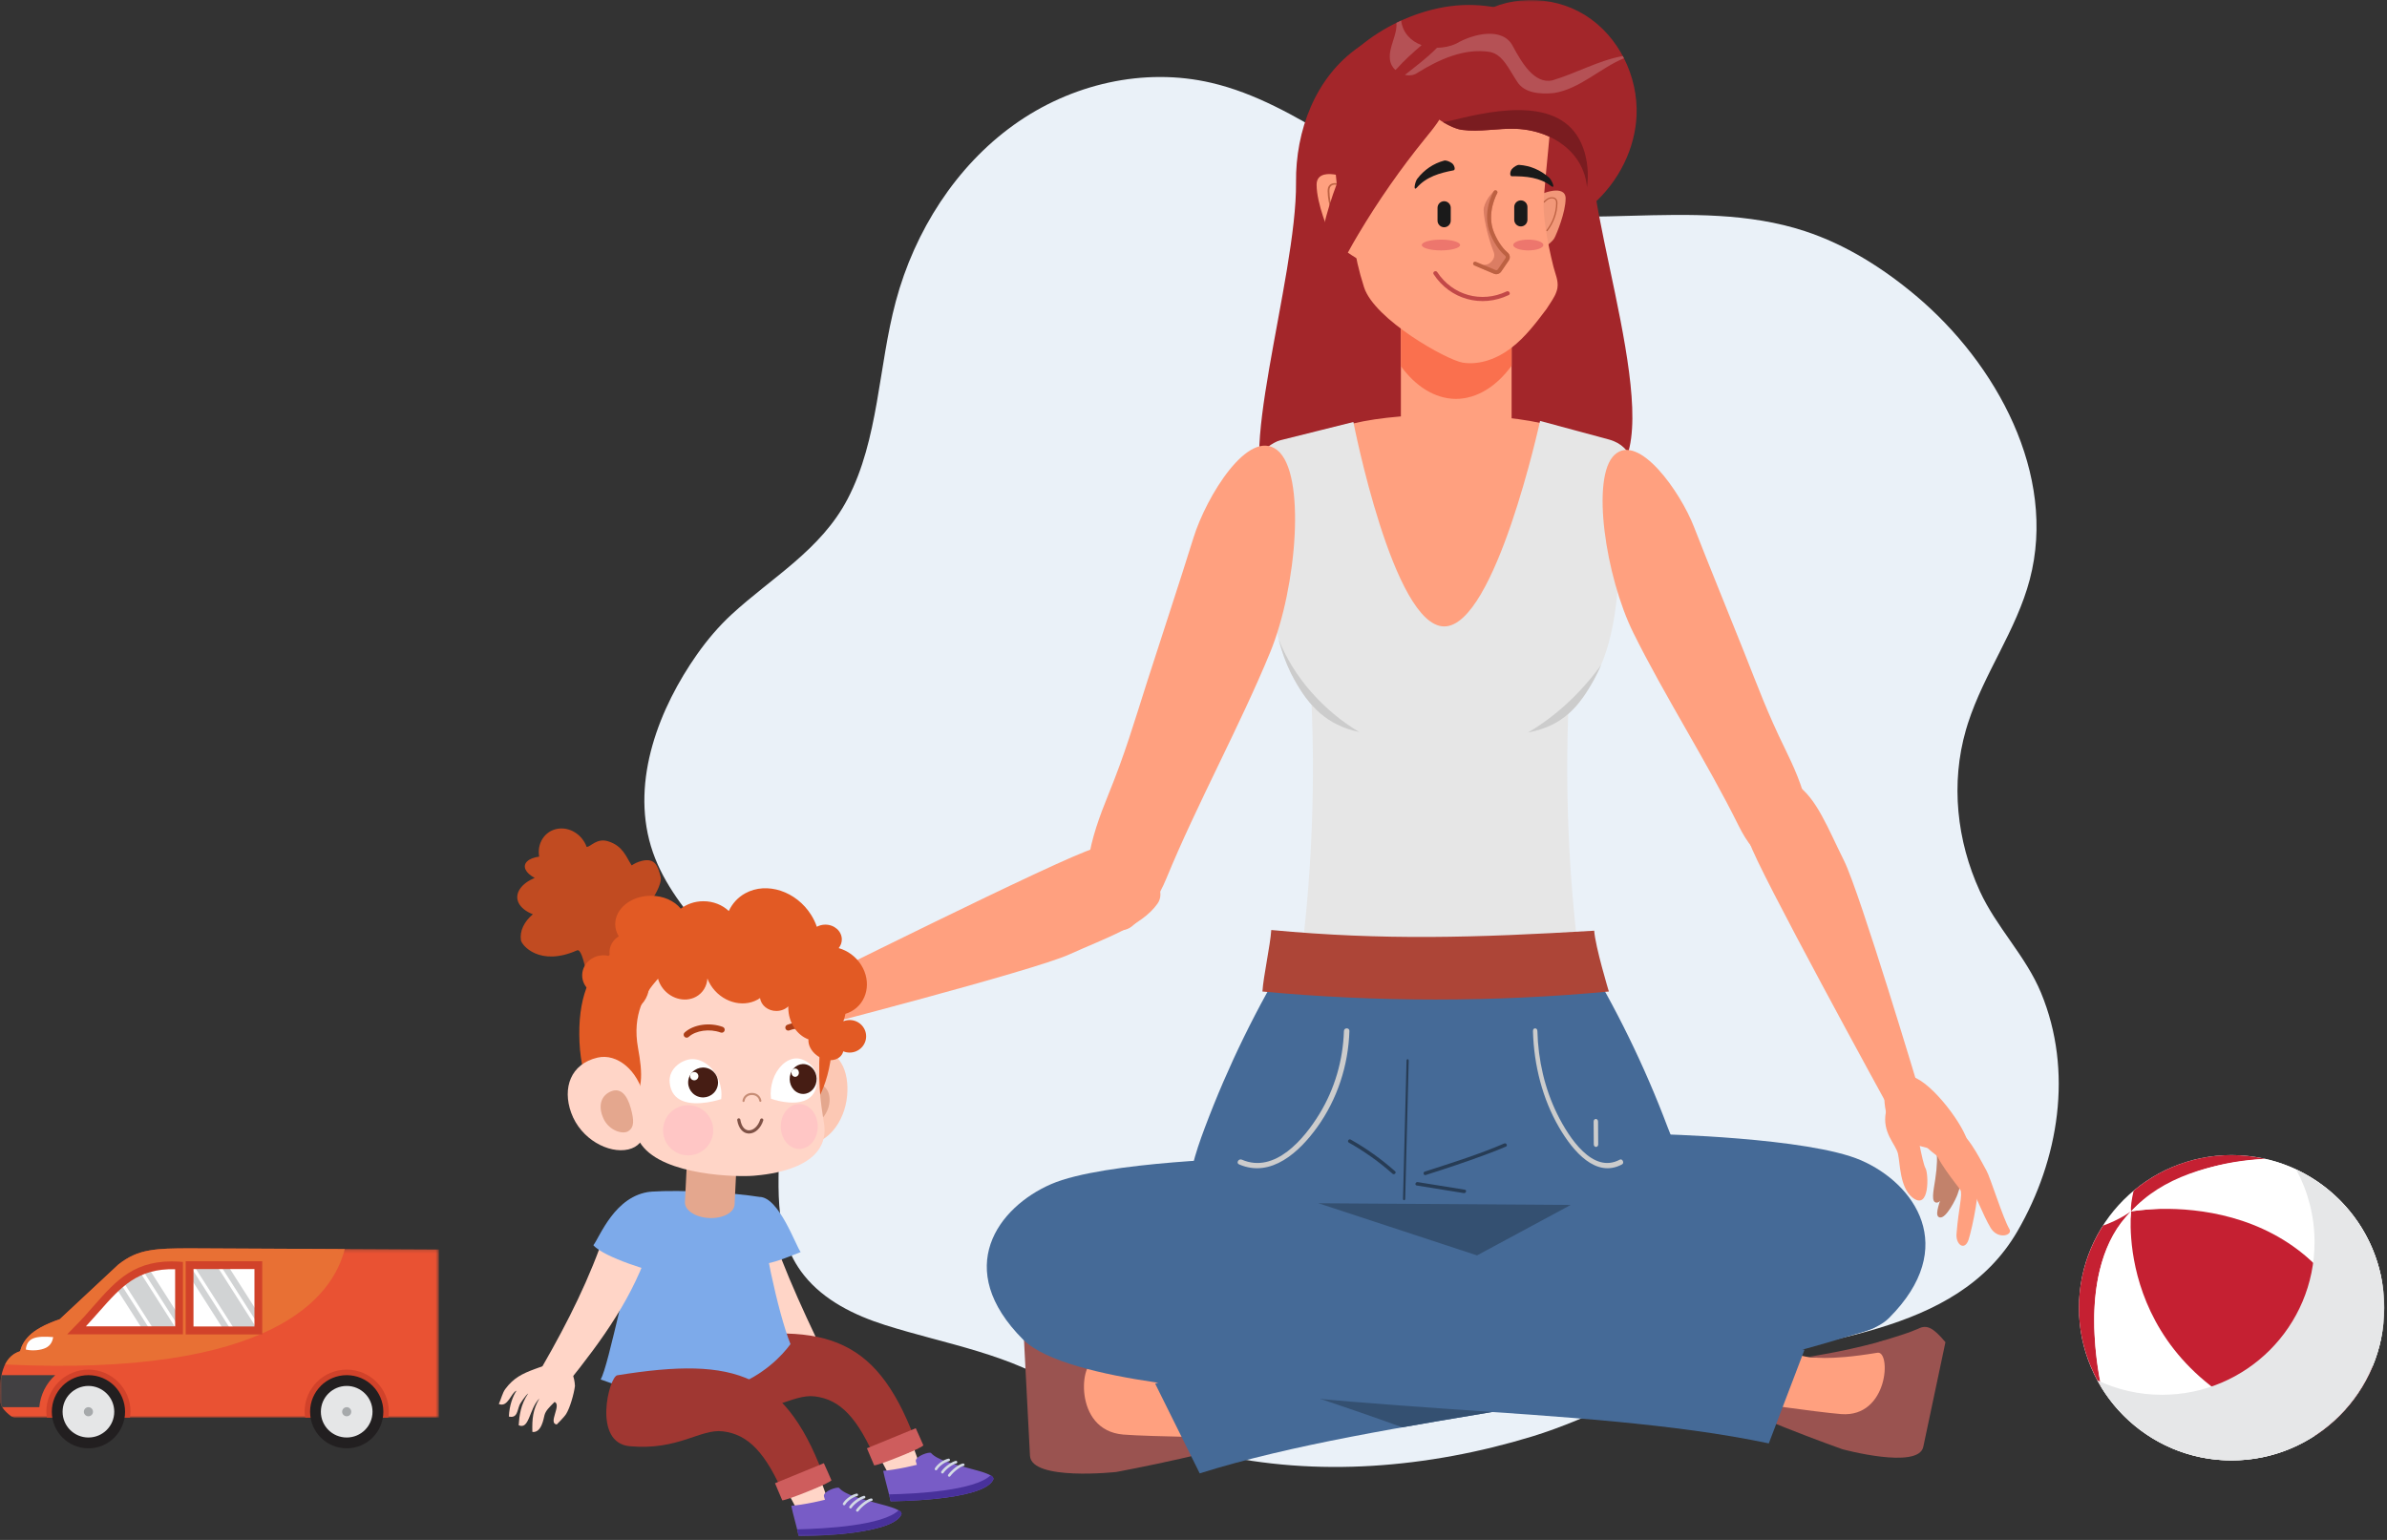 <?xml version="1.0" encoding="UTF-8"?> <svg xmlns="http://www.w3.org/2000/svg" xmlns:xlink="http://www.w3.org/1999/xlink" width="589px" height="380px" viewBox="0 0 589 380"><rect x="0" y="0" width="589" height="380" fill="#333333" stroke="none"/> <!-- Generator: Sketch 57.1 (83088) - https://sketch.com --> <title>Group 9</title> <desc>Created with Sketch.</desc> <defs> <polygon id="path-1" points="0 0.237 108.302 0.237 108.302 42.024 0 42.024"></polygon> <polygon id="path-3" points="0 379.082 588.324 379.082 588.324 0 0 0"></polygon> </defs> <g id="Page-1" stroke="none" stroke-width="1" fill="none" fill-rule="evenodd"> <g id="masha-copy" transform="translate(-589, -6337)"> <g id="Group-18-Copy-4" transform="translate(206, 6337)"> <g id="Group-9" transform="translate(383, 0)"> <path d="M172.01,161.458 C162.792,174.551 155.679,192.364 160.615,208.806 C165.536,225.198 181.271,235.305 188.148,250.874 C192.035,259.674 192.139,269.349 192.286,278.796 C192.479,291.161 190.061,304.292 198.427,314.741 C203.375,320.923 210.843,324.575 218.394,326.974 C233.558,331.792 249.446,334.054 262.915,343.155 C285.044,358.106 312.221,363.334 338.592,361.719 C351.967,360.9 365.229,358.384 378.04,354.479 C392.924,349.941 406.153,341.909 421.139,337.606 C447.112,330.149 482.628,330.046 497.827,303.796 C508.06,286.123 511.605,264.28 503.644,245.024 C499.859,235.868 492.635,228.875 488.519,219.886 C482.834,207.467 481.301,193.307 485.099,180.114 C485.257,179.571 485.422,179.031 485.594,178.493 C489.562,166.158 497.551,155.552 500.854,142.996 C507.675,117.073 492.603,89.664 472.791,73.002 C464.558,66.078 455.359,60.316 445.341,57.031 C417.708,47.97 387.005,58.456 359.289,49.692 C338.026,42.969 320.57,25.492 298.905,20.439 C282.256,16.555 264.265,20.701 250.122,30.851 C235.979,41.002 225.716,56.887 221.038,74.382 C216.703,90.593 216.839,108.399 209.151,123.124 C202.574,135.723 190.384,142.521 180.487,151.661 C177.406,154.506 174.561,157.835 172.01,161.458" id="Fill-1" fill="#EAF1F8"></path> <g id="Group-141"> <g id="Group-3" transform="translate(0, 307.802)"> <mask id="mask-2" fill="white"> <use xlink:href="#path-1"></use> </mask> <g id="Clip-2"></g> <path d="M0.776,30.072 C1.502,27.853 2.828,26.317 4.965,25.634 C5.306,24.353 5.905,23.115 7.187,21.835 C8.597,20.426 10.905,19.061 14.751,17.737 L29.068,4.378 L29.153,4.292 C31.632,2.329 33.897,1.304 36.76,0.793 C39.539,0.28 42.701,0.237 47.06,0.237 L47.103,0.237 L107.105,0.537 L108.302,0.537 L108.302,1.732 L108.302,40.829 L108.302,42.024 L107.105,42.024 L93.899,42.024 L92.66,42.024 L92.703,40.786 L92.703,40.743 C92.703,38.78 91.891,36.987 90.609,35.707 C89.326,34.426 87.532,33.615 85.565,33.615 C83.6,33.615 81.805,34.426 80.522,35.707 C79.241,36.987 78.428,38.78 78.428,40.743 L78.428,40.786 L78.471,42.024 L77.232,42.024 L30.179,42.024 L28.982,42.024 L28.982,40.829 L28.982,40.743 C28.982,38.78 28.171,36.987 26.889,35.707 C25.606,34.426 23.812,33.615 21.845,33.615 C19.879,33.615 18.127,34.426 16.802,35.707 C15.521,36.987 14.751,38.78 14.751,40.743 L14.751,40.829 L14.751,42.024 L13.554,42.024 L3.554,42.024 L2.828,41.767 C2.315,41.341 1.802,40.957 1.332,40.444 C0.819,39.932 0.391,39.292 0.178,38.567 L0.092,38.268 C-0.121,35.109 0.007,32.25 0.776,30.072" id="Fill-1" fill="#E95233" mask="url(#mask-2)"></path> </g> <path d="M4.965,333.435 C5.306,332.155 5.905,330.917 7.187,329.637 C8.597,328.228 10.905,326.862 14.751,325.539 L29.068,312.179 L29.154,312.094 C31.632,310.131 33.897,309.106 36.76,308.594 C39.538,308.081 42.701,308.039 47.06,308.039 L47.103,308.039 L85.067,308.228 C82.127,319.92 67.502,339.871 1.279,336.708 C2.057,335.126 3.234,333.988 4.965,333.435" id="Fill-4" fill="#E87034"></path> <path d="M18.897,328.271 C27.444,319.777 30.906,311.496 44.197,312.307 L44.197,328.271 L18.897,328.271 Z" id="Fill-6" fill="#FFFFFF"></path> <mask id="mask-4" fill="white"> <use xlink:href="#path-3"></use> </mask> <g id="Clip-9"></g> <polygon id="Fill-8" fill="#FFFFFF" mask="url(#mask-4)" points="46.803 328.313 63.77 328.313 63.77 312.222 46.803 312.222"></polygon> <path d="M6.365,333.026 C7.925,333.4 10.042,333.232 11.319,332.598 C12.458,332.034 12.963,331.049 13.116,329.949 C8.842,329.613 6.64,330.094 6.365,333.026" id="Fill-10" fill="#FEFEFE" mask="url(#mask-4)"></path> <path d="M21.819,337.977 C27.557,337.977 32.209,342.629 32.209,348.367 C32.209,348.867 32.13,349.345 32.062,349.825 L30.179,349.825 L28.982,349.825 L28.982,348.63 L28.982,348.545 C28.982,346.581 28.171,344.788 26.888,343.508 C25.606,342.228 23.811,341.417 21.845,341.417 C19.88,341.417 18.127,342.228 16.803,343.508 C15.521,344.788 14.751,346.581 14.751,348.545 L14.751,348.63 L14.751,349.825 L13.555,349.825 L11.575,349.825 C11.507,349.345 11.428,348.867 11.428,348.367 C11.428,342.629 16.08,337.977 21.819,337.977" id="Fill-11" fill="#D1422A" mask="url(#mask-4)"></path> <path d="M85.554,337.977 C91.293,337.977 95.944,342.629 95.944,348.367 C95.944,348.867 95.866,349.345 95.797,349.825 L93.899,349.825 L92.66,349.825 L92.703,348.587 L92.703,348.545 C92.703,346.581 91.891,344.788 90.608,343.508 C89.326,342.228 87.532,341.417 85.565,341.417 C83.6,341.417 81.805,342.228 80.522,343.508 C79.241,344.788 78.429,346.581 78.429,348.545 L78.429,348.587 L78.471,349.825 L77.232,349.825 L75.311,349.825 C75.242,349.345 75.164,348.867 75.164,348.367 C75.164,342.629 79.816,337.977 85.554,337.977" id="Fill-12" fill="#D1422A" mask="url(#mask-4)"></path> <path d="M0.389,339.345 L13.623,339.345 C11.424,341.345 9.987,344.118 9.697,347.243 L0.578,347.243 C0.417,346.967 0.27,346.679 0.178,346.368 L0.092,346.07 C-0.076,343.573 -0.017,341.279 0.389,339.345" id="Fill-13" fill="#414042" mask="url(#mask-4)"></path> <path d="M85.554,356.071 C81.306,356.071 77.846,352.604 77.846,348.373 C77.846,344.131 81.306,340.675 85.554,340.675 C89.79,340.675 93.25,344.131 93.25,348.373 C93.25,352.604 89.79,356.071 85.554,356.071" id="Fill-14" fill="#E5E6E7" mask="url(#mask-4)"></path> <path d="M81.04,352.87 C79.887,351.718 79.177,350.134 79.177,348.373 C79.177,346.612 79.887,345.017 81.04,343.876 C82.193,342.724 83.791,342.004 85.554,342.004 C87.306,342.004 88.903,342.724 90.057,343.876 C91.21,345.017 91.92,346.612 91.92,348.373 C91.92,350.134 91.21,351.718 90.057,352.87 C88.903,354.022 87.306,354.73 85.554,354.73 C83.791,354.73 82.193,354.022 81.04,352.87 M85.554,357.4 C88.049,357.4 90.312,356.392 91.942,354.753 C93.572,353.113 94.593,350.854 94.593,348.373 C94.593,345.881 93.572,343.621 91.942,341.982 C90.312,340.353 88.049,339.345 85.554,339.345 C83.059,339.345 80.796,340.353 79.155,341.982 L79.166,341.993 C77.524,343.621 76.515,345.881 76.515,348.373 C76.515,350.854 77.524,353.113 79.155,354.753 L79.166,354.753 C80.796,356.392 83.059,357.4 85.554,357.4" id="Fill-15" fill="#221F20" mask="url(#mask-4)"></path> <path d="M85.554,349.492 C84.932,349.492 84.422,348.993 84.422,348.373 C84.422,347.753 84.932,347.243 85.554,347.243 C86.175,347.243 86.674,347.753 86.674,348.373 C86.674,348.993 86.175,349.492 85.554,349.492" id="Fill-16" fill="#A6A9AB" mask="url(#mask-4)"></path> <path d="M21.824,356.071 C17.576,356.071 14.116,352.604 14.116,348.373 C14.116,344.131 17.576,340.675 21.824,340.675 C26.061,340.675 29.521,344.131 29.521,348.373 C29.521,352.604 26.061,356.071 21.824,356.071" id="Fill-17" fill="#E5E6E7" mask="url(#mask-4)"></path> <path d="M17.31,352.87 C16.157,351.718 15.447,350.134 15.447,348.373 C15.447,346.612 16.157,345.017 17.31,343.876 C18.464,342.724 20.061,342.004 21.824,342.004 C23.576,342.004 25.174,342.724 26.327,343.876 C27.48,345.017 28.19,346.612 28.19,348.373 C28.19,350.134 27.48,351.718 26.327,352.87 C25.174,354.022 23.576,354.73 21.824,354.73 C20.061,354.73 18.464,354.022 17.31,352.87 M21.824,357.4 C24.32,357.4 26.582,356.392 28.212,354.753 C29.842,353.113 30.863,350.854 30.863,348.373 C30.863,345.881 29.842,343.621 28.212,341.982 C26.582,340.353 24.32,339.345 21.824,339.345 C19.329,339.345 17.067,340.353 15.425,341.982 L15.436,341.993 C13.795,343.621 12.786,345.881 12.786,348.373 C12.786,350.854 13.795,353.113 15.425,354.753 L15.436,354.753 C17.067,356.392 19.329,357.4 21.824,357.4" id="Fill-18" fill="#221F20" mask="url(#mask-4)"></path> <path d="M21.824,349.492 C21.203,349.492 20.693,348.993 20.693,348.373 C20.693,347.753 21.203,347.243 21.824,347.243 C22.445,347.243 22.944,347.753 22.944,348.373 C22.944,348.993 22.445,349.492 21.824,349.492" id="Fill-19" fill="#A6A9AB" mask="url(#mask-4)"></path> <polygon id="Fill-20" fill="#D1D3D4" mask="url(#mask-4)" points="47.773 312.222 53.417 312.222 63.685 328.314 58.04 328.314"></polygon> <polygon id="Fill-21" fill="#D1D3D4" mask="url(#mask-4)" points="63.77 324.136 63.77 326.946 54.375 312.222 56.168 312.222"></polygon> <polygon id="Fill-22" fill="#D1D3D4" mask="url(#mask-4)" points="46.804 315.013 46.804 312.222 46.816 312.222 57.083 328.313 55.29 328.313"></polygon> <path d="M30.417,316.291 C31.665,315.309 32.996,314.466 34.479,313.812 L43.705,328.27 L38.061,328.27 L30.417,316.291 Z" id="Fill-23" fill="#D1D3D4" mask="url(#mask-4)"></path> <path d="M44.197,324.73 L44.197,327.54 L35.241,313.505 C35.717,313.322 36.212,313.161 36.722,313.016 L44.197,324.73 Z" id="Fill-24" fill="#D1D3D4" mask="url(#mask-4)"></path> <path d="M28.638,317.814 C29.014,317.462 29.391,317.117 29.779,316.791 L37.103,328.27 L35.31,328.27 L28.638,317.814 Z" id="Fill-25" fill="#D1D3D4" mask="url(#mask-4)"></path> <path d="M64.71,311.24 L64.71,312.222 L64.71,328.313 L64.71,329.295 L63.77,329.295 L46.804,329.295 L45.82,329.295 L45.82,328.313 L45.82,312.222 L45.82,311.24 L46.804,311.24 L63.77,311.24 L64.71,311.24 Z M47.744,327.332 L62.787,327.332 L62.787,313.161 L47.744,313.161 L47.744,327.332 Z" id="Fill-26" fill="#D1422A" mask="url(#mask-4)"></path> <path d="M23.085,322.295 C28.812,315.807 33.342,310.686 44.24,311.326 L45.137,311.411 L45.137,312.307 L45.137,328.271 L45.137,329.252 L44.197,329.252 L18.897,329.252 L16.589,329.252 L18.213,327.588 C20.051,325.752 21.632,324.002 23.085,322.295 L23.085,322.295 Z M43.214,327.289 L43.214,313.204 C33.897,312.948 29.751,317.685 24.538,323.576 C23.469,324.77 22.358,326.051 21.204,327.289 L43.214,327.289 Z" id="Fill-27" fill="#D1422A" mask="url(#mask-4)"></path> <path d="M512.985,322.71 C512.985,301.905 529.851,285.04 550.655,285.04 C571.46,285.04 588.324,301.905 588.324,322.71 C588.324,343.514 571.46,360.379 550.655,360.379 C529.851,360.379 512.985,343.514 512.985,322.71" id="Fill-28" fill="#FFFFFF" mask="url(#mask-4)"></path> <path d="M585.447,337.144 L585.447,337.144 C585.21,336.505 575.568,292.053 525.872,298.918 C525.872,298.918 517.831,341.1 571.12,354.308 C577.472,350.185 582.509,344.218 585.447,337.144" id="Fill-29" fill="#C52032" mask="url(#mask-4)"></path> <path d="M558.916,285.978 C556.254,285.381 553.497,285.04 550.655,285.04 C541.448,285.04 533.021,288.353 526.477,293.839 C525.99,296.014 525.672,297.986 525.872,298.918 C525.872,298.918 536.513,286.915 558.916,285.978" id="Fill-30" fill="#C52032" mask="url(#mask-4)"></path> <path d="M512.985,322.71 C512.985,329.89 515.03,336.576 518.516,342.286 C518.516,342.286 511.4,312.796 525.872,298.918 C525.872,298.918 522.885,301.079 518.941,302.434 C515.188,308.291 512.985,315.237 512.985,322.71" id="Fill-31" fill="#C52032" mask="url(#mask-4)"></path> <path d="M571.12,354.308 C520.938,340.433 525.872,298.918 525.872,298.918 C515.426,309.823 515.479,326.969 518.516,342.286 C525.131,353.121 537.031,360.379 550.655,360.379 C558.206,360.379 565.224,358.135 571.12,354.308" id="Fill-32" fill="#FFFFFF" mask="url(#mask-4)"></path> <path d="M585.447,337.144 C587.294,332.698 588.324,327.825 588.324,322.71 C588.324,304.747 575.741,289.748 558.916,285.978 C545.638,286.924 533.429,290.508 525.872,298.918 C525.872,298.918 572.396,290.375 585.447,337.144" id="Fill-33" fill="#FFFFFF" mask="url(#mask-4)"></path> <path d="M566.598,288.617 C569.481,293.943 571.119,300.04 571.119,306.52 C571.119,327.324 554.254,344.19 533.45,344.19 C527.743,344.19 522.353,342.884 517.506,340.613 C523.877,352.383 536.332,360.379 550.655,360.379 C571.459,360.379 588.324,343.514 588.324,322.709 C588.324,307.612 579.422,294.625 566.598,288.617" id="Fill-34" fill="#E6E7E8" mask="url(#mask-4)"></path> <path d="M385.745,12.916 C382.324,9.703 379.476,5.877 374.828,4.614 C370.179,3.351 365.234,3.495 360.418,3.936 C351.563,4.746 342.519,6.645 335.338,11.579 C324.49,19.033 319.665,32.367 319.799,44.991 C320.049,68.709 303.721,118.062 314.223,122.798 C324.725,127.535 386.805,124.546 397.601,117.824 C412.537,108.524 390.245,51.369 392.897,34.724 C392.897,34.724 391.143,17.986 385.745,12.916" id="Fill-35" fill="#A3262A" mask="url(#mask-4)"></path> <path d="M378.529,62.702 C378.529,62.702 382.736,60.296 383.565,58.739 C384.083,57.767 386.323,52.419 386.323,48.97 C386.323,45.521 380.519,47.378 378.529,48.97 L378.529,62.702 Z" id="Fill-36" fill="#F29879" mask="url(#mask-4)"></path> <path d="M381.707,57.057 C381.676,57.057 381.644,57.049 381.617,57.033 C381.542,56.99 381.522,56.904 381.571,56.84 C383.076,54.902 383.931,52.554 383.978,50.226 C383.985,49.855 383.957,49.477 383.707,49.225 C383.38,48.896 382.768,48.895 382.333,49.063 C381.84,49.253 381.453,49.633 381.111,49.968 C381.053,50.026 380.949,50.032 380.882,49.981 C380.815,49.93 380.808,49.842 380.867,49.784 C381.23,49.427 381.643,49.024 382.2,48.808 C382.745,48.597 383.523,48.61 383.953,49.044 C384.275,49.366 384.311,49.805 384.302,50.231 C384.254,52.611 383.381,55.013 381.842,56.995 C381.811,57.035 381.759,57.057 381.707,57.057" id="Fill-37" fill="#BD6142" mask="url(#mask-4)"></path> <polygon id="Fill-38" fill="#FFA07F" mask="url(#mask-4)" points="345.675 122.649 372.994 122.649 372.994 72.251 345.675 72.251"></polygon> <path d="M345.675,71.955 L372.994,71.955 L372.994,90.242 C369.423,95.165 364.594,98.416 359.248,98.438 C353.949,98.401 349.195,95.206 345.675,90.356 L345.675,71.955 Z" id="Fill-39" fill="#FA704E" mask="url(#mask-4)"></path> <path d="M380.244,22.986 C381.841,25.909 382.739,28.997 382.456,32.316 C381.933,38.457 380.885,47.947 380.885,50.741 C380.885,53.534 381.67,59.272 383.323,65.831 C383.762,67.572 384.595,69.291 384.299,71.062 C384.066,72.453 383.279,73.679 382.509,74.86 C382.203,75.33 381.896,75.801 381.59,76.272 C378.995,79.713 376.359,83.203 372.942,85.831 C369.542,88.445 365.211,90.145 360.97,89.494 C357.073,88.896 339.132,78.863 336.58,70.879 C333.877,62.422 333.549,56.941 333.549,49.482 C333.549,42.022 333.881,25.631 338.037,21.475 C342.193,17.319 375.547,14.391 380.244,22.986" id="Fill-40" fill="#FFA07F" mask="url(#mask-4)"></path> <path d="M335.394,64.117 C335.394,64.117 329.717,60.87 328.597,58.768 C327.899,57.456 324.876,50.24 324.876,45.584 C324.876,40.928 332.708,43.435 335.394,45.584 L335.394,64.117 Z" id="Fill-41" fill="#FFA07F" mask="url(#mask-4)"></path> <path d="M331.106,56.498 C331.147,56.498 331.19,56.488 331.227,56.466 C331.328,56.408 331.355,56.291 331.288,56.205 C329.257,53.591 328.104,50.42 328.041,47.278 C328.03,46.778 328.068,46.268 328.406,45.928 C328.847,45.484 329.673,45.482 330.26,45.709 C330.925,45.966 331.448,46.479 331.909,46.931 C331.989,47.009 332.127,47.017 332.218,46.948 C332.309,46.88 332.319,46.761 332.239,46.682 C331.748,46.201 331.192,45.656 330.44,45.365 C329.704,45.081 328.654,45.098 328.073,45.683 C327.639,46.119 327.59,46.71 327.602,47.285 C327.667,50.498 328.846,53.74 330.923,56.414 C330.965,56.468 331.035,56.498 331.106,56.498" id="Fill-42" fill="#BD6142" mask="url(#mask-4)"></path> <path d="M349.612,46.293 C351.955,43.62 355.26,42.681 358.667,42.033 C359.225,41.93 358.89,40.711 358.262,40.262 C357.635,39.813 356.773,39.514 356.359,39.629 C353.707,40.334 351.414,41.89 349.689,44.15 C349.421,44.506 349.155,45.333 349.075,45.964 C348.997,46.596 349.227,46.728 349.612,46.293" id="Fill-43" fill="#1A1A1A" mask="url(#mask-4)"></path> <path d="M382.751,45.921 C379.935,43.751 376.511,43.469 373.043,43.493 C372.475,43.5 372.568,42.24 373.098,41.677 C373.626,41.115 374.414,40.656 374.842,40.688 C377.58,40.867 380.131,41.95 382.261,43.834 C382.593,44.131 383.014,44.891 383.214,45.495 C383.414,46.099 383.213,46.274 382.751,45.921" id="Fill-44" fill="#1A1A1A" mask="url(#mask-4)"></path> <path d="M375.272,55.874 L375.272,55.874 C376.169,55.874 376.902,55.141 376.902,54.244 L376.902,51.078 C376.902,50.182 376.169,49.448 375.272,49.448 L375.272,49.448 C374.376,49.448 373.642,50.182 373.642,51.078 L373.642,54.244 C373.642,55.141 374.376,55.874 375.272,55.874" id="Fill-45" fill="#1A1A1A" mask="url(#mask-4)"></path> <path d="M356.347,56.079 L356.347,56.079 C357.243,56.079 357.977,55.346 357.977,54.449 L357.977,51.283 C357.977,50.386 357.243,49.653 356.347,49.653 C355.45,49.653 354.716,50.386 354.716,51.283 L354.716,54.449 C354.716,55.346 355.45,56.079 356.347,56.079" id="Fill-46" fill="#1A1A1A" mask="url(#mask-4)"></path> <path d="M364.571,65.838 C365.945,66.414 368.657,67.551 368.657,67.551 C368.838,67.627 369.027,67.663 369.214,67.663 C369.682,67.663 370.138,67.436 370.415,67.032 L372.292,64.282 C372.715,63.662 372.604,62.832 372.035,62.351 C371.276,61.712 369.83,60.216 368.653,57.382 C366.662,52.585 369.409,47.744 369.437,47.696 C369.574,47.459 369.494,47.157 369.257,47.02 C369.021,46.883 368.719,46.963 368.581,47.199 C368.513,47.315 366.675,48.976 366.156,51.207 C365.846,52.535 366.897,57.989 368.559,62.163 C369.27,63.947 367.403,65.281 366.779,65.281 C366.156,65.281 364.571,65.838 364.571,65.838" id="Fill-47" fill="#DB7D63" mask="url(#mask-4)"></path> <path d="M369.214,67.663 C369.027,67.663 368.838,67.627 368.657,67.551 L363.794,65.512 C363.542,65.407 363.423,65.117 363.528,64.865 C363.634,64.612 363.924,64.494 364.177,64.6 L369.04,66.639 C369.241,66.723 369.475,66.653 369.597,66.474 L371.474,63.724 C371.61,63.525 371.577,63.259 371.396,63.107 C370.57,62.41 368.996,60.789 367.739,57.762 C365.556,52.504 368.456,47.413 368.581,47.199 C368.719,46.963 369.021,46.883 369.257,47.019 C369.493,47.157 369.574,47.459 369.437,47.696 C369.409,47.744 366.662,52.585 368.654,57.382 C369.83,60.216 371.276,61.712 372.034,62.351 C372.604,62.832 372.715,63.662 372.291,64.282 L370.415,67.032 C370.139,67.436 369.682,67.663 369.214,67.663" id="Fill-48" fill="#BD6142" mask="url(#mask-4)"></path> <path d="M350.833,60.459 C350.833,61.194 352.949,61.79 355.559,61.79 C358.169,61.79 360.285,61.194 360.285,60.459 C360.285,59.725 358.169,59.129 355.559,59.129 C352.949,59.129 350.833,59.725 350.833,60.459" id="Fill-49" fill="#ED766D" mask="url(#mask-4)"></path> <path d="M373.395,60.459 C373.395,61.194 375.058,61.79 377.111,61.79 C379.163,61.79 380.827,61.194 380.827,60.459 C380.827,59.725 379.163,59.129 377.111,59.129 C375.058,59.129 373.395,59.725 373.395,60.459" id="Fill-50" fill="#ED766D" mask="url(#mask-4)"></path> <path d="M372.282,72.809 C365.557,76.015 357.841,73.908 353.756,67.674 C353.389,67.114 354.286,66.595 354.65,67.151 C358.407,72.884 365.563,74.869 371.76,71.915 C372.358,71.63 372.884,72.522 372.282,72.809" id="Fill-51" fill="#C24848" mask="url(#mask-4)"></path> <path d="M403.555,31.339 C402.34,39.67 397.484,47.395 390.65,52.365 C392.575,47.975 391.632,42.451 388.632,38.625 C385.214,34.267 379.595,32.001 374.062,31.787 C369.627,31.616 365.168,32.634 360.768,32.048 C356.847,31.527 349.923,26.325 348.199,22.069 C349.117,22.009 350.049,21.648 350.773,21.081 C352.243,19.932 353.082,18.18 353.946,16.526 C356.356,11.911 359.418,7.514 363.623,4.444 C371.484,-1.298 382.868,-1.413 391.13,3.735 C399.391,8.884 404.264,18.809 403.823,28.534 C403.781,29.474 403.691,30.41 403.555,31.339" id="Fill-52" fill="#A3262A" mask="url(#mask-4)"></path> <path d="M390.675,36.572 C391.692,39.42 392.078,42.896 391.599,46.207 C391.36,43.478 390.323,40.782 388.631,38.625 C385.214,34.268 379.595,32.001 374.062,31.787 C369.627,31.616 365.168,32.634 360.768,32.049 C359.432,31.871 357.747,31.149 356.038,30.107 C356.856,30.017 357.667,29.866 358.457,29.668 C369.503,26.907 386.072,23.685 390.675,36.572" id="Fill-53" fill="#7A1C20" mask="url(#mask-4)"></path> <path d="M327.121,80.524 C327.123,79.148 327.233,77.773 327.444,76.427 C328.487,69.776 331.684,63.67 335.125,57.882 C340.061,49.58 345.603,41.637 351.691,34.138 C353.713,31.648 355.839,29.13 356.878,26.094 C357.917,23.058 357.615,19.322 355.26,17.142 C353.72,15.715 350.575,15.424 348.264,16.233 C337.64,27.3 330.053,41.255 326.542,56.189 C324.695,64.041 323.968,72.297 325.742,80.166 C326.239,82.372 326.95,84.545 327.866,86.625 C327.359,84.649 327.119,82.585 327.121,80.524" id="Fill-54" fill="#A3262A" mask="url(#mask-4)"></path> <path d="M330.877,54.344 C330.877,54.344 327.602,29.257 328.79,21.18 C329.978,13.103 346.384,1.226 362.344,1.226 C378.304,1.226 387.422,10.348 386.619,29.019 C386.619,29.019 358.366,7.402 346.48,22.843 C334.594,38.284 330.877,54.344 330.877,54.344" id="Fill-55" fill="#A3262A" mask="url(#mask-4)"></path> <path d="M342.964,14.581 C343.076,15.7 343.585,16.6 344.291,17.265 C344.4,17.178 344.509,17.091 344.618,17.003 C346.501,14.891 348.639,12.998 350.781,11.137 C348.173,10.171 346.129,8.142 345.742,5.078 C345.348,5.256 344.961,5.442 344.576,5.63 C344.815,8.664 342.655,11.485 342.964,14.581" id="Fill-56" fill="#B55155" mask="url(#mask-4)"></path> <path d="M400.433,13.836 C394.601,14.849 388.847,18.111 383.094,19.816 C378.558,20.862 375.418,15.279 373.324,11.441 C370.881,6.555 363.553,8.3 359.365,10.743 C357.881,11.441 356.222,11.785 354.585,11.789 C352.157,14.277 349.368,16.342 346.647,18.49 C347.715,18.722 348.804,18.598 349.595,18.071 C355.178,14.581 361.459,11.79 367.74,12.836 C370.881,13.534 372.277,17.024 374.37,20.165 C376.115,22.956 379.954,23.305 383.443,22.956 C389.799,21.978 394.957,16.724 400.714,14.382 C400.621,14.199 400.53,14.016 400.433,13.836" id="Fill-57" fill="#B55155" mask="url(#mask-4)"></path> <path d="M392.113,111.836 C392.113,117.389 370.351,155.978 357.443,155.978 C344.535,155.978 322.435,117.625 322.435,112.072 C322.435,106.519 335.34,102.351 356.537,102.351 C378.821,102.351 392.113,106.282 392.113,111.836" id="Fill-58" fill="#FFA07F" mask="url(#mask-4)"></path> <path d="M390.301,241.427 C386.917,217.052 385.927,192.346 387.348,167.779 L323.341,167.779 C324.763,192.346 323.773,217.052 320.389,241.427 C320.389,241.427 330.135,247.327 355.345,247.327 C380.555,247.327 390.301,241.427 390.301,241.427" id="Fill-59" fill="#E6E6E6" mask="url(#mask-4)"></path> <path d="M343.215,181.39 C329.871,181.39 324.046,176.184 319.319,167.605 C314.592,159.025 313.65,148.926 313.115,139.145 C312.636,130.359 312.371,121.377 309.713,113.037 C311.445,111.214 314.061,109.122 315.876,108.655 C318.076,108.09 333.953,104.136 333.953,104.136 C333.953,104.136 343.778,154.581 356.377,154.581 C368.976,154.581 380.019,103.87 380.019,103.87 L397.019,108.456 C400.545,109.463 401.251,111.214 402.983,113.037 C400.326,121.377 400.061,130.359 399.581,139.145 C399.047,148.926 398.104,159.025 393.378,167.605 C388.651,176.184 383.618,181.39 369.481,181.39 C355.345,181.39 356.56,181.39 343.215,181.39" id="Fill-60" fill="#E6E6E6" mask="url(#mask-4)"></path> <path d="M315.514,157.773 C316.394,161.191 317.608,164.498 319.319,167.604 C323.004,174.293 327.358,178.931 335.422,180.651 C326.817,175.557 319.283,167.332 315.514,157.773" id="Fill-61" fill="#CCCCCC" mask="url(#mask-4)"></path> <path d="M377.04,180.757 C385.645,179.131 389.611,174.441 393.378,167.604 C394.009,166.457 394.572,165.282 395.076,164.085 C390.294,170.727 384.098,176.637 377.04,180.757" id="Fill-62" fill="#CCCCCC" mask="url(#mask-4)"></path> <path d="M465.41,330.833 C462.641,330.998 455.506,335.67 446.762,334.948 C441.779,334.536 421.297,326.83 418.471,327.405 C413.761,328.361 413.17,331.927 410.471,336.911 C415.113,340.195 434.122,348.497 439.165,351.151 C477.587,358.493 467.737,330.695 465.41,330.833" id="Fill-63" fill="#FFA07F" mask="url(#mask-4)"></path> <path d="M473.314,327.897 C472.577,328.211 471.807,328.514 471.017,328.808 C468.449,329.709 464.739,330.812 462.887,331.351 C454.255,333.655 445.902,334.89 445.902,334.89 C447.108,334.732 450.275,335.963 463.264,333.812 C466.683,333.246 466.014,349.827 454.34,348.954 C448.592,348.524 427.107,345.415 427.107,345.415 C426.64,347.673 454.587,357.614 454.587,357.614 C454.587,357.614 473.375,362.724 474.581,357.026 C475.786,351.328 480.044,331.209 480.044,331.209 C477.016,327.593 475.428,326.801 473.314,327.897" id="Fill-64" fill="#9A5350" mask="url(#mask-4)"></path> <path d="M268.406,332.727 C271.343,333.373 278.191,339.584 287.677,340.292 C293.082,340.695 316.318,335.914 319.248,337.007 C324.128,338.829 324.158,342.748 326.203,348.541 C320.677,351.272 298.916,356.941 293.067,358.928 C250.682,360.281 265.938,332.185 268.406,332.727" id="Fill-65" fill="#FFA07F" mask="url(#mask-4)"></path> <path d="M260.44,328.244 C261.176,328.705 261.949,329.16 262.745,329.61 C265.342,331.009 269.128,332.819 271.019,333.71 C279.873,337.639 288.608,340.376 288.608,340.376 C287.342,340.002 283.744,340.784 270.199,336.281 C266.634,335.096 264.541,352.963 277.189,354.006 C283.417,354.519 306.95,354.83 306.95,354.83 C307.068,357.326 275.458,363.236 275.458,363.236 C275.458,363.236 254.475,365.525 254.149,359.22 C253.823,352.915 252.673,330.651 252.673,330.651 C256.527,327.292 258.361,326.714 260.44,328.244" id="Fill-66" fill="#9A5350" mask="url(#mask-4)"></path> <path d="M411.512,278.205 C405.836,263.115 398.705,248.532 390.241,234.704 L354.417,234.704 L318.592,234.704 C310.129,248.532 302.998,263.115 297.322,278.205 C294.934,284.552 292.776,291.176 293.194,297.914 C293.741,306.723 296.232,315.433 302.69,321.697 C309.148,327.961 342.302,334.189 342.302,334.189 C370.02,336.74 380.06,332.185 387.139,325.318 C393.597,319.055 415.745,304.128 416.292,295.32 C416.71,288.581 413.9,284.552 411.512,278.205" id="Fill-67" fill="#456A97" mask="url(#mask-4)"></path> <path d="M347.068,261.734 C346.97,265.567 346.873,269.4 346.775,273.233 L346.307,291.574 C346.271,292.983 346.235,294.392 346.199,295.801 C346.187,296.291 346.724,296.305 346.737,295.815 C346.835,291.982 346.932,288.149 347.03,284.315 C347.187,278.202 347.343,272.088 347.499,265.974 C347.535,264.565 347.57,263.156 347.607,261.747 C347.619,261.258 347.081,261.243 347.068,261.734" id="Fill-68" fill="#273C55" mask="url(#mask-4)"></path> <path d="M344.243,289.029 C340.878,286.046 337.212,283.424 333.296,281.213 C332.805,280.935 332.342,281.681 332.834,281.959 C336.684,284.132 340.298,286.701 343.607,289.633 C344.027,290.005 344.666,289.404 344.243,289.029" id="Fill-69" fill="#273C55" mask="url(#mask-4)"></path> <path d="M351.79,289.956 C356.749,288.391 361.688,286.738 366.565,284.931 C368.252,284.305 369.934,283.66 371.587,282.946 C372.105,282.723 371.679,281.955 371.163,282.178 C365.366,284.681 359.3,286.615 353.297,288.554 C352.724,288.739 352.152,288.924 351.579,289.105 C351.044,289.273 351.249,290.127 351.79,289.956" id="Fill-70" fill="#273C55" mask="url(#mask-4)"></path> <path d="M349.568,292.542 C353.445,293.167 357.322,293.792 361.199,294.417 C361.749,294.506 362.009,293.667 361.454,293.578 C357.577,292.952 353.7,292.327 349.822,291.703 C349.272,291.614 349.012,292.453 349.568,292.542" id="Fill-71" fill="#273C55" mask="url(#mask-4)"></path> <path d="M309.905,285.729 C309.905,285.729 272.422,286.524 259.358,292.207 C246.294,297.89 234.927,313.033 252.48,330.587 C263.26,341.366 309.514,343.547 309.514,343.547 L309.905,285.729 Z" id="Fill-72" fill="#456A97" mask="url(#mask-4)"></path> <path d="M451.492,288.396 C376.014,300.114 358.915,312.952 285.044,341.45 L296.032,363.581 C341.473,349.295 406.597,346.21 461.688,327.969 C472.982,324.23 458.778,285.961 451.492,288.396" id="Fill-73" fill="#456A97" mask="url(#mask-4)"></path> <path d="M364.464,309.794 C345.521,316.755 326.256,325.201 298.595,336.152 C314.367,341.373 330.266,346.531 346.021,352.213 C369.371,348.073 394.5,344.386 419.159,339.165 C400.567,329.998 381.957,320.908 364.464,309.794" id="Fill-74" fill="#345071" mask="url(#mask-4)"></path> <path d="M408.695,279.857 C408.695,279.857 446.178,280.652 459.242,286.335 C472.305,292.018 483.673,307.684 466.119,325.238 C455.34,336.017 407.953,327.17 407.953,327.17 L408.695,279.857 Z" id="Fill-75" fill="#456A97" mask="url(#mask-4)"></path> <path d="M274.465,296.358 C350.722,300.735 368.98,311.862 445.258,333.096 L436.458,356.184 C389.851,346.352 324.732,349.568 268.138,336.731 C256.535,334.1 266.979,294.638 274.465,296.358" id="Fill-76" fill="#456A97" mask="url(#mask-4)"></path> <polygon id="Fill-77" fill="#345071" mask="url(#mask-4)" points="364.464 309.794 325.324 296.923 387.579 297.34"></polygon> <path d="M399.691,286.165 C393.099,289.715 387.238,280.992 384.218,274.846 C381.185,268.672 379.541,261.635 379.357,254.42 C379.335,253.551 378.242,253.547 378.265,254.42 C378.482,262.928 380.672,271.258 384.694,278.183 C388.183,284.189 393.84,290.782 400.242,287.333 C400.885,286.987 400.329,285.821 399.691,286.165" id="Fill-78" fill="#CCCCCC" mask="url(#mask-4)"></path> <path d="M394.362,282.37 C394.349,280.507 394.337,278.644 394.325,276.782 C394.318,275.911 393.226,275.909 393.232,276.782 L393.269,282.37 C393.275,283.241 394.368,283.242 394.362,282.37" id="Fill-79" fill="#CCCCCC" mask="url(#mask-4)"></path> <path d="M305.741,287.333 C313.673,290.781 320.683,284.189 325.005,278.183 C329.988,271.258 332.703,262.928 332.972,254.42 C332.999,253.549 331.646,253.55 331.618,254.42 C331.39,261.635 329.354,268.672 325.595,274.846 C321.853,280.992 314.592,289.716 306.424,286.165 C305.633,285.821 304.943,286.987 305.741,287.333" id="Fill-80" fill="#CCCCCC" mask="url(#mask-4)"></path> <path d="M396.989,244.673 C368.868,247.313 339.628,247.313 311.509,244.673 C311.767,240.753 313.433,233.417 313.691,229.497 C341.295,232.088 364.137,231.415 393.375,229.666 C393.634,233.586 396.989,244.673 396.989,244.673" id="Fill-81" fill="#AD4537" mask="url(#mask-4)"></path> <path d="M444.016,212.604 C443.469,213.49 439.851,215.551 437.286,213.755 C433.532,211.128 431.011,207.816 428.983,203.708 C421.382,188.315 410.611,171.508 403.01,156.115 C396.206,142.336 392.468,117.672 398.419,112.218 C404.371,106.765 414.63,121.352 417.991,130.003 C421.608,139.314 426.533,151.3 430.227,160.582 C433.89,169.785 436.102,175.879 440.461,184.773 C444.793,193.611 449.173,204.244 444.016,212.604" id="Fill-82" fill="#FFA07F" mask="url(#mask-4)"></path> <path d="M477.806,277.938 C477.806,277.938 481.644,281.203 482.099,282.685 C482.553,284.167 481.491,289.492 481.324,290.561 C481.157,291.63 479.46,296.907 477.83,296.771 C476.475,296.657 477.041,294.132 477.528,291.015 C478.016,287.897 478.112,284.758 477.707,284.355 C477.302,283.952 473.109,277.497 472.528,276.095 C471.947,274.693 476.364,276.502 477.806,277.938" id="Fill-83" fill="#C2826B" mask="url(#mask-4)"></path> <path d="M481.526,281.638 C481.526,281.638 484.795,285.392 485.013,286.929 C485.232,288.466 483.368,293.64 483.039,294.684 C482.711,295.728 480.23,300.773 478.65,300.425 C477.336,300.137 478.28,297.692 479.24,294.646 C480.199,291.599 480.777,288.481 480.441,288.026 C480.105,287.571 476.979,280.591 476.623,279.117 C476.268,277.644 480.33,280.02 481.526,281.638" id="Fill-84" fill="#C2826B" mask="url(#mask-4)"></path> <path d="M481.646,283.901 C481.646,283.901 486.825,289.655 487.799,291.236 C488.773,292.818 486.734,302.798 485.778,305.836 C484.822,308.874 482.406,307.12 482.81,304.158 C483.278,298.259 484.337,294.637 483.728,293.648 C483.12,292.66 476.876,285.212 477.53,283.134 C478.185,281.055 479.288,281.233 481.646,283.901" id="Fill-85" fill="#FFA07F" mask="url(#mask-4)"></path> <path d="M466.494,278.311 C463.99,271.173 464.009,264.982 470.975,265.497 C475.603,265.839 483.845,276.454 485.444,281.433 C487.044,286.411 468.225,283.247 466.494,278.311" id="Fill-86" fill="#FFA07F" mask="url(#mask-4)"></path> <path d="M483.306,279.113 C486.138,280.671 489.366,287.57 490.179,288.891 C490.992,290.212 494.319,300.843 495.829,303.296 C496.759,304.805 493.046,306.002 491.225,303.045 C489.404,300.089 486.539,292.768 485.661,291.342 C484.783,289.917 475.895,284.253 474.603,282.154 C473.31,280.055 480.013,277.302 483.306,279.113" id="Fill-87" fill="#FFA07F" mask="url(#mask-4)"></path> <path d="M472.712,277.438 C472.712,277.438 474.344,287.009 475.119,288.267 C475.894,289.525 476.225,299.003 471.837,295.462 C468.787,293.001 468.874,287.146 468.342,284.745 C467.811,282.344 464.322,279.519 465.365,274.359 C466.408,269.199 471.666,275.739 472.712,277.438" id="Fill-88" fill="#FFA07F" mask="url(#mask-4)"></path> <path d="M473.74,269.668 C473.74,269.668 471.659,273.857 465.878,273.022 C465.878,273.022 433.475,213.994 431.737,207.948 C429.999,201.902 438.21,190.313 443.22,193.589 C448.23,196.864 451.053,204.442 455.008,212.363 C458.962,220.284 473.74,269.668 473.74,269.668" id="Fill-89" fill="#FFA07F" mask="url(#mask-4)"></path> <path d="M271.623,227.821 C272.309,228.777 276.548,230.818 279.3,228.593 C283.327,225.338 285.909,221.407 287.875,216.617 C295.24,198.67 306.068,178.881 313.434,160.935 C320.027,144.869 322.314,116.772 315.178,111.09 C308.043,105.407 297.618,122.654 294.505,132.668 C291.155,143.448 286.54,157.346 283.101,168.098 C279.691,178.759 277.675,185.802 273.455,196.169 C269.262,206.47 265.155,218.8 271.623,227.821" id="Fill-90" fill="#FFA07F" mask="url(#mask-4)"></path> <path d="M164.755,239.176 C165.456,240.831 167.101,242.178 168.412,242.891 C170.626,244.093 173.268,244.208 175.674,244.915 C179.353,245.994 182.916,247.26 186.608,248.295 C190.3,249.329 194.448,249.525 197.922,247.508 C198.912,246.934 199.951,245.737 199.465,244.695 C197.29,243.234 193.718,241.077 191.202,240.426 C185.567,238.966 179.378,240.476 173.825,238.73 C171.031,237.852 168.404,236.157 165.52,235.914 C164.982,235.869 164.579,236.338 164.475,236.885 C164.324,237.689 164.451,238.461 164.755,239.176" id="Fill-91" fill="#FFA07F" mask="url(#mask-4)"></path> <path d="M179.632,246.706 C176.754,246.548 155.042,250.469 152.355,251.538 C149.404,252.711 151.318,254.749 153.912,254.776 C156.505,254.804 178.057,251.648 179.784,251.407 C181.512,251.165 182.079,246.84 179.632,246.706" id="Fill-92" fill="#FFA07F" mask="url(#mask-4)"></path> <path d="M179.215,251.744 C177.673,251.721 174.306,252.752 167.821,254.121 C162.192,255.311 153.612,256.501 152.249,257.067 C149.473,258.218 151.342,260.316 153.935,260.24 C155.092,260.206 163.448,259.859 168.679,258.935 C175.166,257.789 178.605,256.607 179.555,256.435 C181.272,256.125 181.665,251.78 179.215,251.744" id="Fill-93" fill="#FFA07F" mask="url(#mask-4)"></path> <path d="M181.044,256.028 C179.6,256.103 173.953,258.098 168.092,259.726 C162.865,261.179 157.392,262.239 155.728,262.981 C152.976,264.209 155.076,266.116 157.526,265.879 C158.587,265.776 163.296,265.246 168.021,264.082 C174.213,262.558 180.687,260.301 181.598,260.073 C183.204,259.669 183.366,255.906 181.044,256.028" id="Fill-94" fill="#FFA07F" mask="url(#mask-4)"></path> <path d="M189.556,257.73 C188.105,257.885 182.091,260.491 176.24,262.595 C171.473,264.31 166.541,265.368 165.387,265.986 C162.977,267.279 165.015,268.078 167.37,267.719 C168.399,267.562 172.979,267.018 177.546,265.872 C183.433,264.395 189.528,262.236 190.39,261.969 C191.92,261.494 191.794,257.489 189.556,257.73" id="Fill-95" fill="#FFA07F" mask="url(#mask-4)"></path> <path d="M175.737,253.833 C176.423,256.006 177.274,258.113 178.715,259.743 C181.683,263.101 186.705,263.644 190.772,261.871 C194.839,260.098 200.461,256.965 202.718,252.847 C203.216,248.77 201.793,244.375 198.026,243.893 C193.552,243.32 182.847,240.855 178.683,242.916 C177.944,243.282 174.869,246.311 174.61,247.149 C174.402,247.818 174.941,251.142 175.132,251.804 C175.326,252.479 175.524,253.159 175.737,253.833" id="Fill-96" fill="#FFA07F" mask="url(#mask-4)"></path> <path d="M178.449,257.715 C180.244,260.618 184.117,262.302 184.463,262.551 C184.637,262.661 184.821,262.747 185.012,262.814 C182.624,262.594 180.355,261.599 178.714,259.743 C177.274,258.113 176.423,256.006 175.736,253.833 C175.524,253.159 175.326,252.479 175.132,251.804 C174.941,251.142 174.402,247.818 174.61,247.149 C174.628,247.089 174.666,247.014 174.712,246.933 C174.762,248.797 176.672,254.843 178.449,257.715" id="Fill-97" fill="#C2826B" mask="url(#mask-4)"></path> <path d="M190.531,261.971 C189.819,262.263 189.08,262.485 188.329,262.635 C189.058,262.436 189.802,262.187 190.531,261.971" id="Fill-98" fill="#FFA07F" mask="url(#mask-4)"></path> <path d="M179.116,245.93 C179.116,245.93 179.17,245.989 179.259,246.076 C179.348,246.162 179.471,246.279 179.602,246.406 C179.873,246.65 180.157,247.127 180.32,247.254 C182.728,249.167 185.665,250.404 188.715,250.791 C188.92,250.818 189.369,250.649 189.733,250.673 C189.915,250.679 190.085,250.684 190.209,250.688 C190.333,250.692 190.412,250.689 190.412,250.689 C190.412,250.687 190.392,250.684 190.357,250.681 C190.322,250.678 190.271,250.674 190.209,250.669 C190.086,250.66 189.917,250.649 189.735,250.637 C189.373,250.604 188.959,250.56 188.755,250.532 C185.716,250.139 182.79,248.907 180.386,247.007 C180.224,246.88 179.903,246.615 179.626,246.378 C179.491,246.257 179.364,246.144 179.272,246.062 C179.225,246.021 179.187,245.988 179.16,245.964 C179.133,245.942 179.118,245.93 179.116,245.93" id="Fill-99" fill="#C2826B" mask="url(#mask-4)"></path> <path d="M198.365,254.154 C198.365,254.154 193.725,251.62 194.921,245.129 C194.921,245.129 262.989,211.118 269.892,209.42 C276.796,207.722 289.523,217.499 285.605,223.013 C281.688,228.527 273.008,231.384 263.891,235.504 C254.774,239.624 198.365,254.154 198.365,254.154" id="Fill-100" fill="#FFA07F" mask="url(#mask-4)"></path> <path d="M203.426,334.408 C201.267,335.73 196.852,336.085 194.659,337.016 C186.335,324.962 179.552,312.96 175.441,298.859 C180.136,297.984 183.25,297.113 187.907,296.045 C191.268,308.649 197.677,322.491 203.426,334.408" id="Fill-101" fill="#FFD5C7" mask="url(#mask-4)"></path> <path d="M197.579,308.961 C196.47,307.754 192.281,295.356 187.384,295.356 C185.477,299.193 183.275,306.425 181.46,310.491 C186.317,313.832 192.051,311.129 197.579,308.961" id="Fill-102" fill="#7DAAEA" mask="url(#mask-4)"></path> <path d="M222.018,347.636 C224.581,354.842 226.919,361.451 228.522,365.84 L221.895,368.738 C219.709,364.531 216.37,358.362 212.791,351.744 C211.424,349.217 212.519,346.054 215.16,344.923 L215.493,344.78 C218.083,343.672 221.074,344.982 222.018,347.636" id="Fill-103" fill="#FFD5C7" mask="url(#mask-4)"></path> <path d="M226.593,357.441 C223.843,358.579 219.274,360.136 216.537,361.308 C211.644,349.635 207.244,345.361 201.092,344.587 C195.463,343.878 190.15,349.337 178.088,348.257 C168.771,347.423 172.982,331.072 174.996,330.748 C204.43,326.004 216.959,330.134 226.593,357.441" id="Fill-104" fill="#A03732" mask="url(#mask-4)"></path> <path d="M229.746,358.563 C229.374,358.137 225.699,359.384 225.987,360.621 C226.062,360.942 226.144,361.221 226.233,361.47 C225.321,361.694 224.366,361.911 223.444,362.101 C221.285,362.546 219.325,362.841 217.927,362.955 C218.316,364.928 219.313,368.265 219.764,370.454 C219.764,370.454 242.526,370.443 245.064,365.167 C246.147,362.916 232.638,361.873 229.746,358.563" id="Fill-105" fill="#785CC6" mask="url(#mask-4)"></path> <path d="M237.67,361.139 C236.837,361.169 234.904,362.612 233.97,363.897 C233.865,364.042 233.897,364.243 234.041,364.348 C234.118,364.404 234.21,364.421 234.296,364.403 C234.373,364.388 234.443,364.345 234.492,364.277 C235.389,363.043 237.165,361.8 237.693,361.784 C237.87,361.775 238.01,361.628 238.004,361.45 C237.997,361.272 237.848,361.133 237.67,361.139 M236.209,360.749 C236.174,360.575 236.002,360.462 235.828,360.498 C234.866,360.696 233.037,361.943 232.272,363.116 C232.175,363.264 232.216,363.465 232.366,363.562 C232.441,363.611 232.527,363.625 232.608,363.608 C232.689,363.591 232.764,363.543 232.813,363.468 C233.468,362.463 235.14,361.299 235.958,361.13 C236.133,361.095 236.245,360.924 236.209,360.749 M234.147,360.578 C234.321,360.542 234.442,360.371 234.407,360.197 C234.373,360.022 234.202,359.908 234.028,359.944 C232.833,360.185 231.296,361.286 230.683,362.341 C230.594,362.496 230.646,362.693 230.801,362.783 C230.872,362.824 230.953,362.835 231.028,362.819 C231.115,362.801 231.194,362.748 231.242,362.665 C231.766,361.762 233.125,360.789 234.147,360.578" id="Fill-106" fill="#D3DAE5" mask="url(#mask-4)"></path> <path d="M219.373,368.765 C219.522,369.368 219.659,369.944 219.764,370.454 C219.764,370.454 242.526,370.443 245.065,365.167 C245.262,364.756 245.012,364.385 244.46,364.032 C240.528,367.878 226.006,368.626 219.373,368.765" id="Fill-107" fill="#48319B" mask="url(#mask-4)"></path> <path d="M215.702,361.6 C215.411,360.859 214.134,357.981 213.917,357.389 L225.966,352.444 C225.966,352.444 227.608,356.066 227.848,356.68 C226.936,357.609 216.489,361.73 215.702,361.6" id="Fill-108" fill="#CE5D5D" mask="url(#mask-4)"></path> <path d="M148.21,340.406 C176.76,351.096 190.815,337.461 195.056,331.686 C191.994,324.03 187.854,304.909 187.384,295.356 C181.004,294.335 168.334,293.542 160.557,294.069 C154.666,313.13 150.262,336.891 148.21,340.406" id="Fill-109" fill="#7DAAEA" mask="url(#mask-4)"></path> <path d="M181.717,287.923 L181.26,297.24 C181.162,299.243 178.341,300.733 174.959,300.568 C171.577,300.402 168.915,298.643 169.014,296.64 L169.47,287.323 L181.717,287.923 Z" id="Fill-110" fill="#E4A78E" mask="url(#mask-4)"></path> <path d="M199.34,356.264 C201.903,363.47 204.242,370.079 205.845,374.467 L199.217,377.366 C197.031,373.159 193.692,366.99 190.113,360.372 C188.746,357.845 189.841,354.681 192.482,353.551 L192.815,353.409 C195.405,352.299 198.396,353.61 199.34,356.264" id="Fill-111" fill="#FFD5C7" mask="url(#mask-4)"></path> <path d="M203.916,366.069 C201.165,367.207 196.596,368.763 193.86,369.936 C188.967,358.263 184.566,353.989 178.414,353.215 C172.785,352.506 167.472,357.965 155.41,356.885 C146.094,356.051 150.304,339.7 152.318,339.376 C181.752,334.632 194.282,338.761 203.916,366.069" id="Fill-112" fill="#A03732" mask="url(#mask-4)"></path> <path d="M207.068,367.191 C206.696,366.765 203.022,368.012 203.31,369.249 C203.384,369.57 203.466,369.849 203.556,370.097 C202.643,370.322 201.689,370.539 200.767,370.729 C198.608,371.173 196.647,371.468 195.249,371.583 C195.638,373.556 196.635,376.893 197.086,379.082 C197.086,379.082 219.848,379.071 222.387,373.795 C223.47,371.544 209.96,370.501 207.068,367.191" id="Fill-113" fill="#785CC6" mask="url(#mask-4)"></path> <path d="M214.992,369.766 C214.159,369.796 212.226,371.24 211.292,372.525 C211.187,372.669 211.219,372.872 211.363,372.976 C211.44,373.032 211.533,373.049 211.618,373.031 C211.695,373.015 211.765,372.973 211.814,372.905 C212.711,371.67 214.488,370.428 215.015,370.412 C215.192,370.403 215.332,370.256 215.326,370.078 C215.32,369.899 215.17,369.76 214.992,369.766 M213.532,369.377 C213.495,369.202 213.325,369.09 213.15,369.126 C212.189,369.324 210.359,370.571 209.594,371.743 C209.497,371.893 209.539,372.093 209.688,372.19 C209.763,372.238 209.849,372.252 209.93,372.236 C210.011,372.219 210.086,372.171 210.135,372.096 C210.79,371.091 212.463,369.927 213.28,369.759 C213.455,369.722 213.568,369.552 213.532,369.377 M211.47,369.206 C211.644,369.17 211.764,368.999 211.73,368.825 C211.695,368.65 211.525,368.536 211.35,368.571 C210.155,368.813 208.618,369.913 208.006,370.969 C207.916,371.123 207.969,371.321 208.123,371.411 C208.194,371.452 208.274,371.463 208.35,371.448 C208.437,371.43 208.516,371.376 208.564,371.293 C209.088,370.389 210.447,369.417 211.47,369.206" id="Fill-114" fill="#D3DAE5" mask="url(#mask-4)"></path> <path d="M196.695,377.393 C196.845,377.996 196.981,378.571 197.086,379.081 C197.086,379.081 219.848,379.071 222.387,373.795 C222.585,373.384 222.334,373.013 221.782,372.66 C217.85,376.506 203.328,377.255 196.695,377.393" id="Fill-115" fill="#48319B" mask="url(#mask-4)"></path> <path d="M193.024,370.228 C192.733,369.487 191.456,366.609 191.24,366.017 L203.288,361.071 C203.288,361.071 204.931,364.695 205.17,365.308 C204.258,366.237 193.811,370.358 193.024,370.228" id="Fill-116" fill="#CE5D5D" mask="url(#mask-4)"></path> <path d="M131.599,341.016 C133.409,342.391 135.133,343.802 136.804,345.344 C145.501,334.597 153.805,324.283 158.916,311.352 C154.78,310.234 152.065,309.22 147.981,307.924 C143.693,319.501 137.966,330.234 131.599,341.016" id="Fill-117" fill="#FFD5C7" mask="url(#mask-4)"></path> <path d="M146.421,307.28 C148.055,305.129 151.736,294.999 160.557,294.069 C161.525,298.243 162.087,309.66 162.912,314.037 C161.462,314.037 149.002,310.318 146.421,307.28" id="Fill-118" fill="#7DAAEA" mask="url(#mask-4)"></path> <path d="M124.696,342.754 C126.708,340.051 128.818,338.985 132.034,337.81 C134.63,336.862 137.154,335.87 140.195,337.724 C140.912,338.162 141.752,339.553 141.873,342.025 C141.604,344.028 140.658,347.382 139.701,348.922 C139.191,349.741 137.371,351.517 137.371,351.517 C135.146,351.221 138.631,346.722 136.855,345.948 C135.467,347.314 134.647,348.135 134.355,349.224 C134.144,350.01 133.632,353.637 131.365,353.357 C131.267,350.171 131.481,347.871 133.094,345.099 C130.524,347.725 130.631,352.898 127.987,351.702 C128.144,349.317 128.472,346.586 130.338,343.854 C129.72,344.274 128.367,346.318 128.24,346.612 C127.603,348.08 127.681,350.04 125.567,349.558 C125.678,346.815 126.553,344.497 127.449,343.181 C126.098,343.644 125.357,347.402 123.083,346.462 C123.674,345.207 123.96,343.743 124.696,342.754" id="Fill-119" fill="#FFD5C7" mask="url(#mask-4)"></path> <path d="M209.026,270.457 C208.39,277.125 203.923,282.012 200.182,282.012 C196.441,282.011 195.185,276.843 195.185,270.521 C195.185,264.2 198.218,259.06 201.959,259.076 C207.074,259.099 209.623,264.188 209.026,270.457" id="Fill-120" fill="#FCC8B4" mask="url(#mask-4)"></path> <path d="M204.218,273.84 C203.172,276.451 200.803,277.96 198.927,277.21 C197.048,276.458 196.374,273.732 197.42,271.12 C198.465,268.508 200.833,267 202.71,267.751 C204.587,268.502 205.262,271.227 204.218,273.84" id="Fill-121" fill="#E4A78E" mask="url(#mask-4)"></path> <path d="M158.311,212.454 C157.398,212.688 156.577,213.071 155.872,213.554 C154.498,211.473 153.733,208.761 150.092,207.616 C147.227,206.716 145.79,208.985 144.762,208.993 C143.653,205.927 140.535,203.962 137.487,204.533 C134.378,205.115 132.472,208.126 133.044,211.388 C131.767,211.557 130.699,211.951 130.071,212.562 C128.83,213.769 129.678,215.433 131.936,216.64 C130.383,217.29 129.111,218.19 128.352,219.278 C126.658,221.708 128.066,224.288 131.483,225.606 C129.359,227.411 128.195,229.708 128.541,232.021 C128.725,233.248 133.133,238.615 142.37,234.527 C143.247,234.138 143.909,236.643 144.569,239.347 C144.872,239.25 145.184,239.179 145.498,239.12 C145.69,237.846 153.812,241.192 154.677,240.16 C157.223,237.122 154.326,232.13 157.365,234.677 C157.798,235.041 158.173,235.454 158.498,235.897 C159.711,235.208 160.948,234.643 162.239,234.242 C163.14,231.711 156.825,228.481 155.744,227.377 C158.553,226.277 163.629,218.761 163.02,216.386 C162.347,213.758 161.663,211.595 158.311,212.454" id="Fill-122" fill="#C14B21" mask="url(#mask-4)"></path> <path d="M205.406,254.86 C205.545,275.573 192.67,284.976 174.55,285.098 C156.431,285.221 143.08,275.994 142.94,255.281 C142.801,234.569 156.057,229.669 174.175,229.547 C192.295,229.425 205.267,234.148 205.406,254.86" id="Fill-123" fill="#E25A24" mask="url(#mask-4)"></path> <path d="M202.347,243.606 C204.485,245.509 202.872,250.166 202.588,253.844 C201.561,267.114 202.493,271.878 203.325,277.155 C205.095,288.371 189.626,289.828 186.001,290.134 C182.049,290.469 163.932,290.172 158.326,282.543 C152.882,275.133 149.542,249.932 150.765,246.647 C154.9,235.551 160.7,236.626 174.866,236.531 C188.117,236.442 194.662,236.766 202.347,243.606" id="Fill-124" fill="#FFD5C7" mask="url(#mask-4)"></path> <path d="M157.431,258.587 C158.555,264.774 158.994,269.897 154.687,273.406 C149.664,277.498 144.821,263.509 144.754,253.662 C144.688,243.814 151.613,236.47 164.156,237.244 C170.623,237.644 154.413,241.981 157.431,258.587" id="Fill-125" fill="#E25A24" mask="url(#mask-4)"></path> <path d="M140.943,274.6 C143.312,281.152 150.217,284.758 155.051,283.64 C159.887,282.522 160.313,276.922 158.846,270.531 C157.379,264.141 152.266,259.85 147.436,260.984 C140.833,262.534 138.717,268.441 140.943,274.6" id="Fill-126" fill="#FFD5C7" mask="url(#mask-4)"></path> <path d="M148.941,276.088 C150.29,278.985 153.648,280.013 155.017,279.143 C156.555,278.164 156.451,276.417 155.674,273.546 C154.764,270.193 153.142,268.401 150.864,269.276 C148.496,270.185 147.351,272.679 148.941,276.088" id="Fill-127" fill="#E4A78E" mask="url(#mask-4)"></path> <path d="M175.994,278.875 C176.018,282.294 173.264,285.084 169.845,285.107 C166.427,285.13 163.637,282.377 163.614,278.958 C163.591,275.539 166.343,272.749 169.762,272.726 C173.181,272.703 175.971,275.456 175.994,278.875" id="Fill-128" fill="#FFC6C5" mask="url(#mask-4)"></path> <path d="M201.787,277.944 C201.808,281.005 199.781,283.5 197.26,283.517 C194.74,283.534 192.681,281.066 192.66,278.006 C192.639,274.945 194.665,272.451 197.186,272.433 C199.706,272.417 201.767,274.884 201.787,277.944" id="Fill-129" fill="#FFC6C5" mask="url(#mask-4)"></path> <path d="M177.952,271.222 C177.952,271.222 172.077,273.238 168.301,271.611 C166.7,270.921 165.476,269.575 165.24,267.14 C164.891,263.544 168.588,261.27 171.015,261.352 C173.701,261.442 176.249,263.649 177.391,266.671 C177.915,268.058 178.143,269.617 177.952,271.222" id="Fill-130" fill="#FFFFFF" mask="url(#mask-4)"></path> <path d="M170.057,265.782 C169.317,267.679 170.254,269.817 172.152,270.558 C174.049,271.298 176.187,270.36 176.928,268.463 C177.668,266.566 176.73,264.428 174.833,263.687 C172.936,262.947 170.798,263.885 170.057,265.782" id="Fill-131" fill="#461D14" mask="url(#mask-4)"></path> <path d="M170.352,265.194 C170.146,265.72 170.406,266.313 170.933,266.518 C171.46,266.724 172.052,266.464 172.258,265.937 C172.463,265.411 172.203,264.818 171.677,264.612 C171.15,264.407 170.557,264.667 170.352,265.194" id="Fill-132" fill="#FEFFFE" mask="url(#mask-4)"></path> <path d="M190.241,271.139 C190.241,271.139 195.567,273.08 198.952,271.405 C200.388,270.694 201.475,269.332 201.656,266.895 C201.926,263.295 198.561,261.069 196.372,261.181 C193.951,261.305 191.68,263.544 190.689,266.582 C190.234,267.975 190.049,269.537 190.241,271.139" id="Fill-133" fill="#FFFFFF" mask="url(#mask-4)"></path> <path d="M195.083,264.919 C194.417,266.816 195.264,268.955 196.977,269.696 C198.688,270.437 200.617,269.501 201.283,267.605 C201.95,265.708 201.103,263.569 199.39,262.828 C197.678,262.086 195.75,263.022 195.083,264.919" id="Fill-134" fill="#461D14" mask="url(#mask-4)"></path> <path d="M195.348,264.331 C195.164,264.857 195.398,265.451 195.873,265.656 C196.348,265.862 196.883,265.602 197.069,265.076 C197.254,264.55 197.019,263.956 196.543,263.75 C196.069,263.545 195.534,263.804 195.348,264.331" id="Fill-135" fill="#FEFFFE" mask="url(#mask-4)"></path> <path d="M203.195,255.431 C203.02,255.432 202.844,255.371 202.703,255.246 C200.902,253.657 197.495,253.236 194.775,254.27 C194.4,254.417 193.969,254.223 193.824,253.843 C193.679,253.463 193.87,253.036 194.251,252.892 C197.493,251.66 201.461,252.183 203.678,254.142 C203.983,254.411 204.011,254.876 203.742,255.181 C203.598,255.345 203.398,255.429 203.195,255.431" id="Fill-136" fill="#AD3E17" mask="url(#mask-4)"></path> <path d="M169.434,256.069 C169.232,256.07 169.03,255.989 168.884,255.827 C168.611,255.525 168.634,255.059 168.934,254.787 C171.126,252.799 175.085,252.22 178.344,253.409 C178.727,253.549 178.923,253.973 178.784,254.354 C178.645,254.737 178.22,254.936 177.839,254.794 C175.107,253.797 171.706,254.263 169.924,255.877 C169.785,256.004 169.61,256.068 169.434,256.069" id="Fill-137" fill="#AD3E17" mask="url(#mask-4)"></path> <path d="M184.827,279.721 C186.312,279.721 187.735,278.422 188.333,276.498 C188.397,276.29 188.281,276.07 188.074,276.005 C187.87,275.94 187.647,276.056 187.583,276.263 C187.07,277.916 185.881,278.992 184.706,278.931 C183.685,278.86 182.948,277.898 182.685,276.292 C182.648,276.078 182.439,275.936 182.234,275.968 C182.019,276.002 181.874,276.206 181.91,276.419 C182.232,278.386 183.258,279.618 184.653,279.716 C184.711,279.72 184.768,279.721 184.827,279.721" id="Fill-138" fill="#7F5246" mask="url(#mask-4)"></path> <path d="M187.619,271.903 C187.494,271.904 187.384,271.815 187.361,271.687 C187.206,270.784 186.487,270.205 185.53,270.211 C184.569,270.217 183.841,270.818 183.72,271.706 C183.7,271.848 183.569,271.948 183.428,271.929 C183.285,271.909 183.186,271.778 183.205,271.635 C183.359,270.499 184.315,269.699 185.527,269.691 C186.732,269.683 187.675,270.449 187.874,271.599 C187.899,271.74 187.803,271.875 187.662,271.899 L187.619,271.903 Z" id="Fill-139" fill="#C68C75" mask="url(#mask-4)"></path> <path d="M149.14,255.524 C149.402,255.523 149.656,255.498 149.908,255.462 C148.889,256.626 148.673,258.17 149.498,259.288 C150.531,260.685 152.798,260.884 154.561,259.732 C156.323,258.579 156.915,256.512 155.883,255.114 C155.261,254.273 154.191,253.869 153.053,253.931 C153.998,253 154.577,251.739 154.568,250.351 C154.567,250.191 154.556,250.033 154.539,249.876 C156.788,249.522 158.853,247.91 159.743,245.541 C160.442,243.679 160.266,241.75 159.422,240.233 C160.315,240.638 161.272,240.847 162.221,240.835 C162.358,241.68 162.664,242.527 163.162,243.326 C165.052,246.357 168.907,247.534 171.772,245.953 C173.472,245.015 174.434,243.317 174.548,241.458 C174.759,242.007 175.026,242.55 175.355,243.077 C177.912,247.18 183.095,248.791 186.93,246.676 C187.143,246.558 187.345,246.427 187.541,246.292 C187.799,248.099 189.521,249.489 191.6,249.475 C192.752,249.467 193.787,249.029 194.523,248.333 C194.52,248.438 194.511,248.54 194.512,248.646 C194.536,252.326 196.625,255.427 199.489,256.482 C199.376,257.798 200.094,259.307 201.493,260.388 C203.52,261.954 206.207,262.028 207.495,260.555 C207.784,260.224 207.974,259.841 208.078,259.432 C208.569,259.635 209.11,259.746 209.677,259.742 C211.925,259.727 213.737,257.917 213.721,255.7 C213.706,253.482 211.871,251.697 209.623,251.712 C209.085,251.716 208.573,251.824 208.104,252.015 C208.329,251.435 208.505,250.823 208.611,250.181 C209.117,250.027 209.611,249.824 210.084,249.562 C214.005,247.399 215.094,242.294 212.517,238.158 C211.19,236.03 209.15,234.58 206.948,233.962 C207.437,233.354 207.727,232.608 207.722,231.8 C207.708,229.78 205.875,228.155 203.626,228.171 C202.868,228.176 202.163,228.37 201.557,228.698 C201.221,227.721 200.765,226.753 200.182,225.817 C196.502,219.914 189.208,217.506 183.891,220.439 C182.041,221.459 180.676,222.993 179.835,224.806 C178.243,223.309 176,222.378 173.511,222.395 C171.404,222.409 169.478,223.098 167.982,224.231 C166.408,222.297 163.669,221.023 160.552,221.044 C155.697,221.076 151.783,224.23 151.809,228.088 C151.816,229.155 152.134,230.161 152.679,231.062 C151.295,231.904 150.382,233.367 150.393,235.03 C150.396,235.35 150.432,235.662 150.499,235.963 C148.82,235.468 146.917,235.771 145.486,236.931 C143.282,238.716 143.033,241.841 144.93,243.911 C145.651,244.698 146.579,245.218 147.572,245.463 C145.29,246.092 143.627,248.078 143.643,250.425 C143.662,253.262 146.124,255.545 149.14,255.524" id="Fill-140" fill="#E25A24" mask="url(#mask-4)"></path> </g> </g> </g> </g> </g> </svg> 